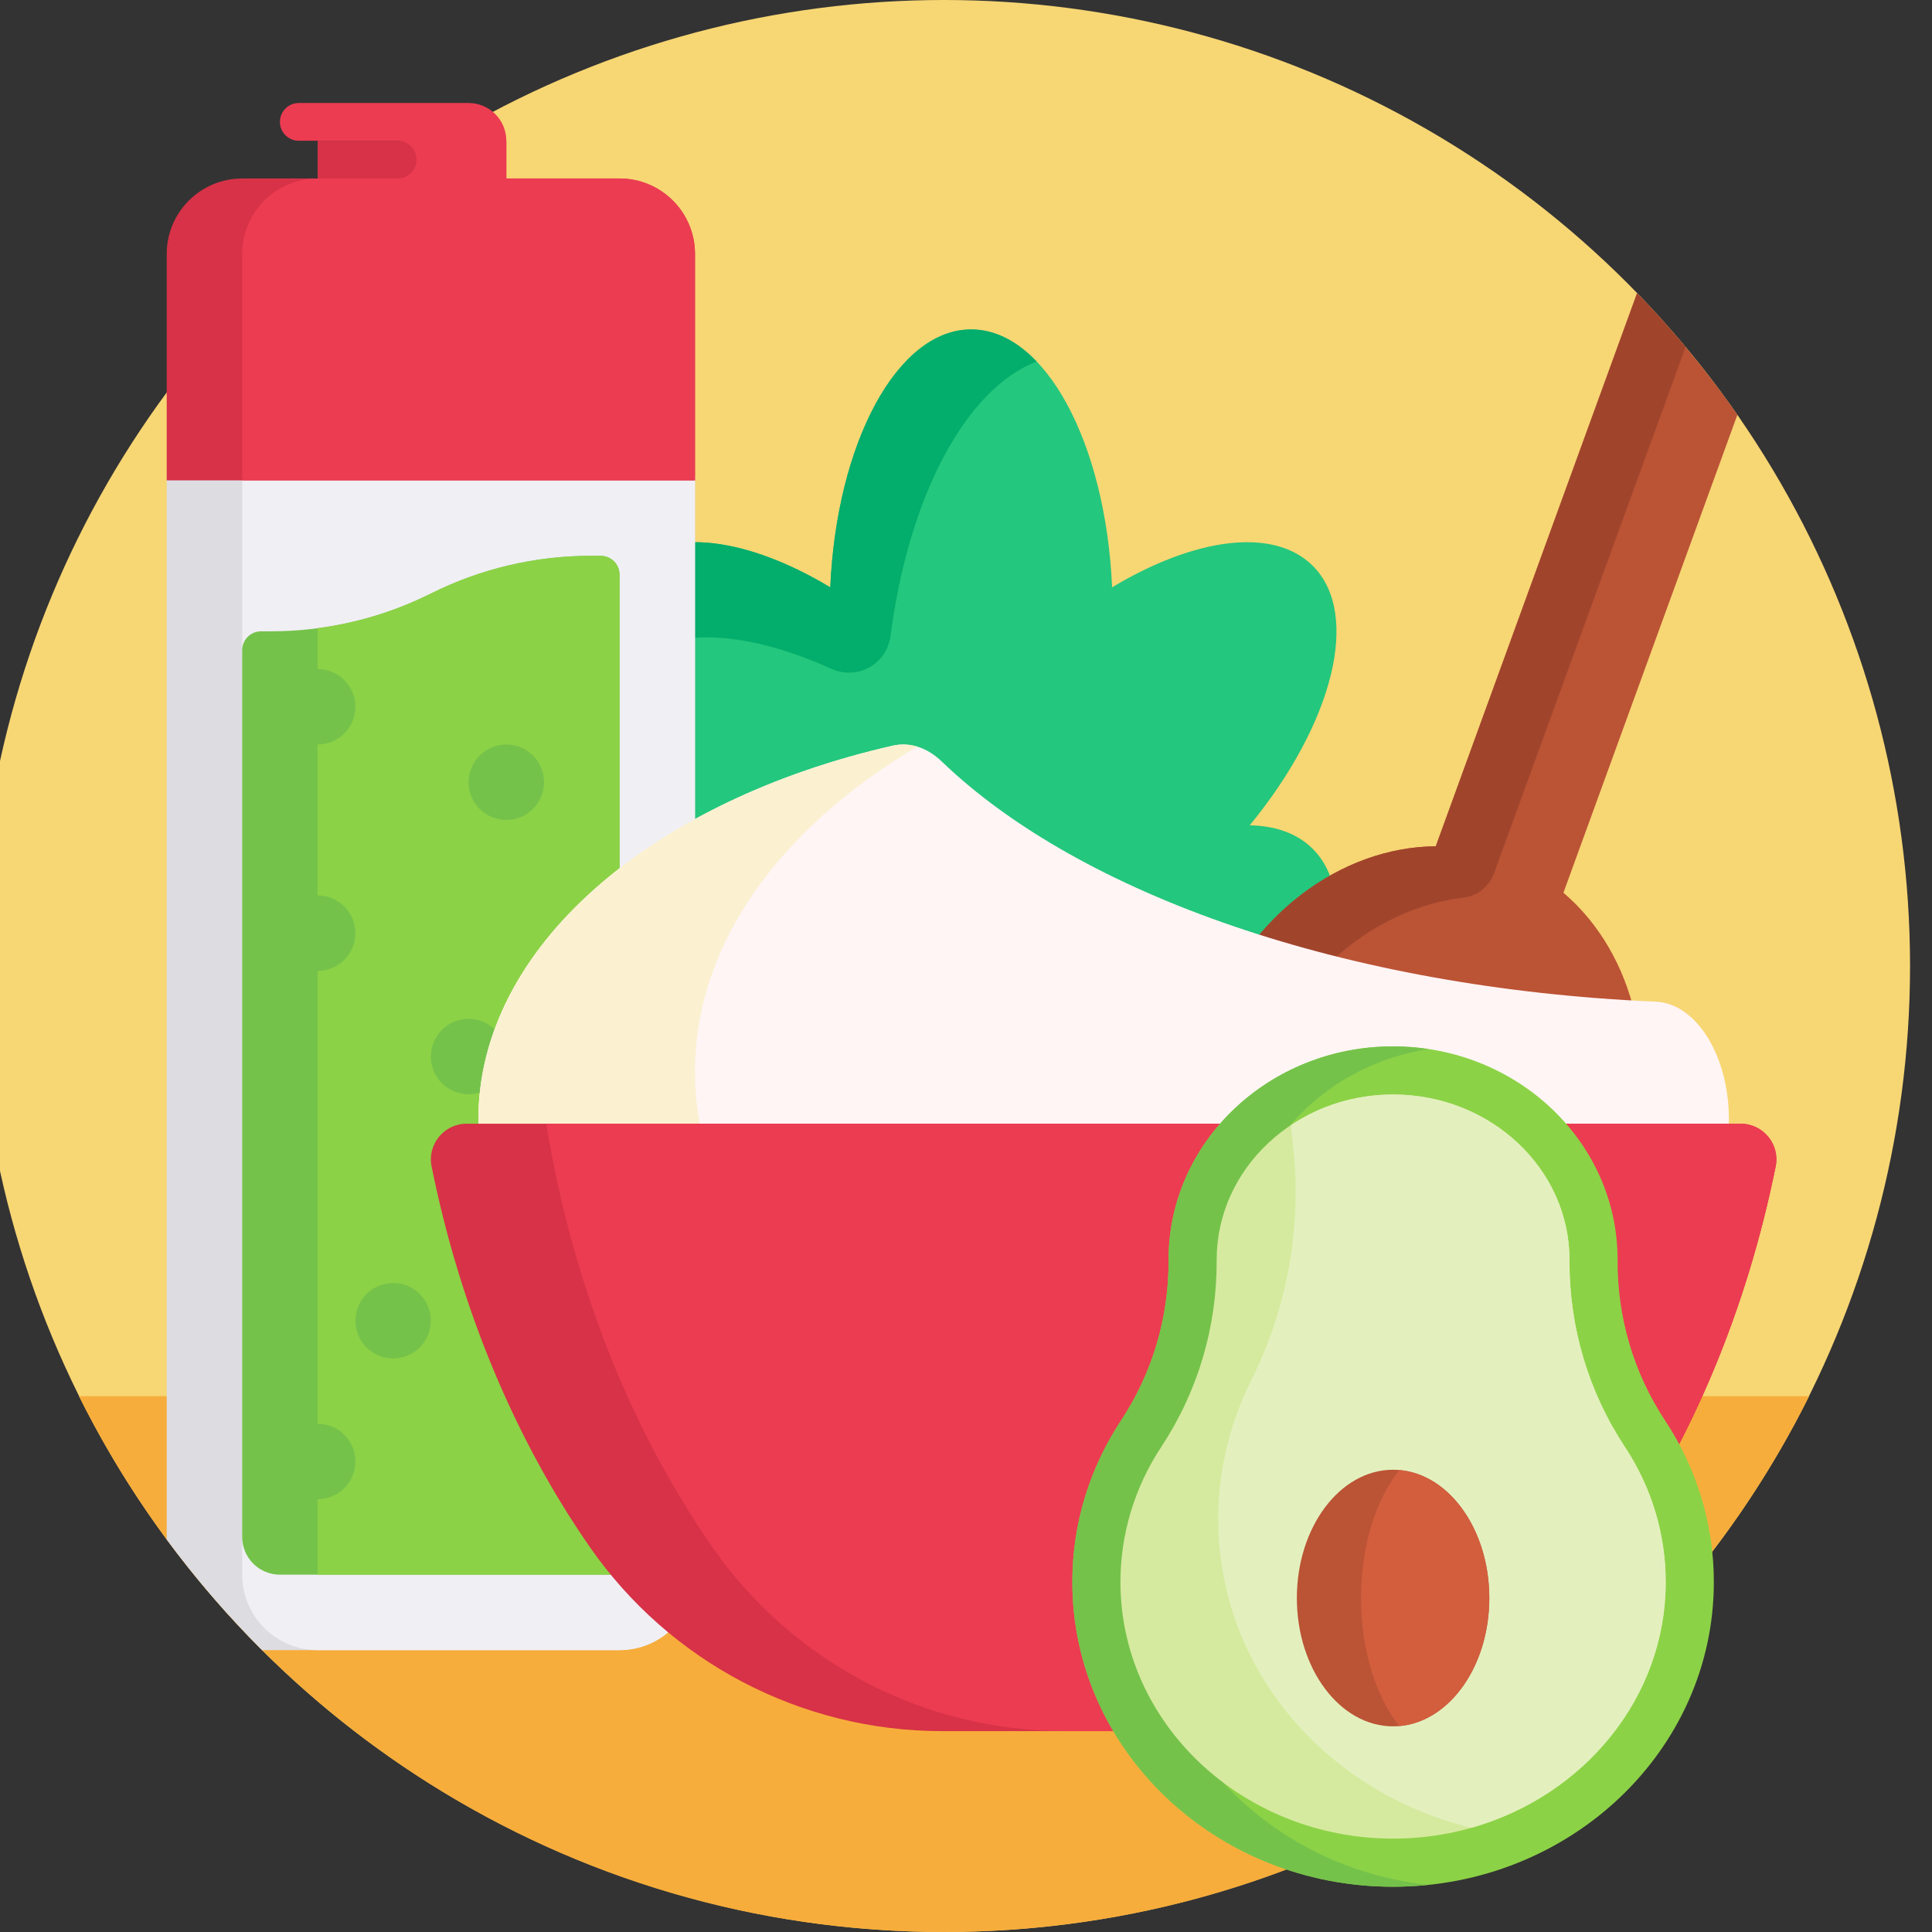 <svg width="88" height="88" viewBox="0 0 88 88" fill="none" xmlns="http://www.w3.org/2000/svg" xmlns:xlink="http://www.w3.org/1999/xlink">
<rect x="0" y="0" width="88" height="88" fill="#333333" stroke="none"/>
<circle cx="43" cy="44" r="44" fill="#F7D674"/>
<path d="M82.404,63.594C75.196,78.06 60.26,88 43,88C25.74,88 10.804,78.06 3.596,63.594L82.404,63.594Z" fill="#F7AD3B"/>
<path d="M56.923,37.592C60.697,32.992 62.011,27.989 59.797,25.775C58.008,23.986 54.4,24.5 50.655,26.753C50.366,20.169 47.604,15.005 44.237,15.005C40.87,15.005 38.107,20.169 37.818,26.753C34.073,24.501 30.465,23.986 28.676,25.775C26.462,27.989 27.776,32.993 31.551,37.592C30.377,37.613 29.384,37.961 28.676,38.668C26.159,41.186 28.2,47.307 33.234,52.341C36.936,56.043 41.224,58.123 44.237,57.965C47.249,58.123 51.537,56.043 55.239,52.341C60.273,47.307 62.314,41.186 59.797,38.668C59.089,37.96 58.096,37.613 56.923,37.592L56.923,37.592ZM44.024,45.078C44.095,45.076 44.166,45.075 44.237,45.072C44.307,45.075 44.378,45.076 44.449,45.078C44.378,45.163 44.306,45.249 44.237,45.336C44.168,45.249 44.095,45.163 44.024,45.078Z" fill="#23C77D"/>
<path d="M27.873,30.809C27.343,28.698 27.566,26.885 28.676,25.775C30.465,23.986 34.073,24.501 37.818,26.753C38.107,20.169 40.87,15.005 44.237,15.005C45.313,15.005 46.327,15.535 47.219,16.468C43.975,17.715 41.383,22.628 40.561,28.968C40.395,30.251 39.046,30.999 37.869,30.464C33.824,28.626 30.163,28.48 28.182,30.46C28.072,30.571 27.971,30.688 27.873,30.809Z" fill="#03AD6B"/>
<path d="M31.656,21.88L31.656,71.724C31.656,73.622 30.117,75.161 28.219,75.161L11.937,75.161C10.366,73.595 8.914,71.911 7.594,70.124L7.594,21.88C7.594,19.981 9.133,18.442 11.031,18.442L28.219,18.442C30.117,18.442 31.656,19.981 31.656,21.88L31.656,21.88Z" fill="#DCDCE1"/>
<path d="M28.219,75.161L14.469,75.161C12.57,75.161 11.031,73.622 11.031,71.724L11.031,21.88C11.031,19.981 12.57,18.442 14.469,18.442L28.219,18.442C30.117,18.442 31.656,19.981 31.656,21.88L31.656,71.724C31.656,73.622 30.117,75.161 28.219,75.161Z" fill="#F0EFF4"/>
<path d="M26.906,25.317L27.359,25.317C27.834,25.317 28.219,25.702 28.219,26.177L28.219,71.724L12.75,71.724C11.801,71.724 11.031,70.954 11.031,70.005L11.031,29.614C11.031,29.14 11.416,28.755 11.891,28.755L12.344,28.755C14.872,28.755 17.364,28.166 19.625,27.036C21.886,25.906 24.378,25.317 26.906,25.317L26.906,25.317Z" fill="#75C24B"/>
<path d="M27.359,25.317L26.906,25.317C24.378,25.317 21.886,25.906 19.625,27.036C18.002,27.848 16.258,28.378 14.469,28.614L14.469,30.474C15.418,30.474 16.188,31.243 16.188,32.192C16.188,33.142 15.418,33.911 14.469,33.911L14.469,40.786C15.418,40.786 16.188,41.556 16.188,42.505C16.188,43.454 15.418,44.224 14.469,44.224L14.469,64.849C15.418,64.849 16.188,65.618 16.188,66.567C16.188,67.517 15.418,68.286 14.469,68.286L14.469,71.724L28.219,71.724L28.219,26.177C28.219,25.702 27.834,25.317 27.359,25.317L27.359,25.317ZM17.906,61.875C16.957,61.875 16.188,61.106 16.188,60.156C16.188,59.207 16.957,58.438 17.906,58.438C18.856,58.438 19.625,59.207 19.625,60.156C19.625,61.106 18.856,61.875 17.906,61.875ZM21.344,49.844C20.394,49.844 19.625,49.074 19.625,48.125C19.625,47.176 20.394,46.406 21.344,46.406C22.293,46.406 23.063,47.176 23.063,48.125C23.063,49.074 22.293,49.844 21.344,49.844ZM23.063,37.349C22.113,37.349 21.344,36.579 21.344,35.63C21.344,34.681 22.113,33.911 23.063,33.911C24.012,33.911 24.781,34.681 24.781,35.63C24.781,36.579 24.012,37.349 23.063,37.349Z" fill="#8CD246"/>
<path d="M31.656,11.567L31.656,21.88L7.594,21.88L7.594,11.567C7.594,9.669 9.133,8.13 11.031,8.13L14.469,8.13L14.469,6.411L23.063,6.411L23.063,8.13L28.219,8.13C30.117,8.13 31.656,9.669 31.656,11.567Z" fill="#D73247"/>
<path d="M31.656,11.567L31.656,21.88L11.031,21.88L11.031,11.567C11.031,9.669 12.57,8.13 14.469,8.13L18.113,8.13C18.588,8.13 18.972,7.745 18.972,7.271C18.972,6.796 18.588,6.411 18.113,6.411L13.609,6.411C13.135,6.411 12.75,6.026 12.75,5.552C12.75,5.077 13.135,4.692 13.609,4.692L21.344,4.692C22.293,4.692 23.062,5.462 23.062,6.411L23.062,8.13L28.219,8.13C30.117,8.13 31.656,9.669 31.656,11.567Z" fill="#EC3C52"/>
<path d="M73.977,53.416C71.785,59.436 65.78,62.777 60.562,60.878C55.344,58.979 52.891,52.559 55.082,46.539C56.847,41.689 61.088,38.58 65.398,38.547L74.567,13.353C76.235,15.07 77.763,16.923 79.135,18.893L71.212,40.663C74.492,43.459 75.742,48.566 73.977,53.416L73.977,53.416Z" fill="#BB5335"/>
<path d="M58.533,59.82C54.748,57.18 53.198,51.713 55.082,46.539C56.847,41.689 61.088,38.58 65.398,38.547L74.567,13.353C75.334,14.143 76.07,14.962 76.776,15.807L68.054,39.769C67.835,40.372 67.3,40.809 66.663,40.885C62.713,41.351 58.983,44.342 57.356,48.813C55.913,52.777 56.484,56.915 58.533,59.82Z" fill="#A0452C"/>
<path d="M42.892,34.682C49.192,40.74 61.273,45.015 75.42,45.624C77.243,45.702 78.735,48.046 78.749,50.942L78.749,50.997C78.749,60.986 65.998,69.085 50.268,69.085C34.539,69.085 21.788,60.986 21.788,50.997C21.788,43.15 29.658,36.47 40.66,33.966C41.432,33.79 42.224,34.039 42.892,34.682L42.892,34.682Z" fill="#FFF5F5"/>
<path d="M56.734,68.616C54.657,68.923 52.493,69.084 50.268,69.084C34.539,69.084 21.788,60.986 21.788,50.997C21.788,43.149 29.658,36.47 40.66,33.966C41.034,33.881 41.413,33.896 41.779,34.007C35.55,37.706 31.656,42.971 31.656,48.814C31.656,58.517 42.394,66.627 56.734,68.616L56.734,68.616Z" fill="#FBF1D1"/>
<path d="M26.849,70.441C23.484,65.583 20.981,59.673 19.658,53.13C19.455,52.123 20.228,51.183 21.255,51.183L79.283,51.183C80.31,51.183 81.083,52.123 80.88,53.13C79.557,59.673 77.054,65.583 73.689,70.441C70.04,75.708 64.04,78.85 57.633,78.85L42.904,78.85C36.498,78.85 30.497,75.708 26.849,70.441L26.849,70.441Z" fill="#D73247"/>
<path d="M57.633,78.85L48.482,78.85C42.075,78.85 36.075,75.708 32.427,70.441C28.731,65.105 26.075,58.501 24.88,51.183L79.283,51.183C80.309,51.183 81.083,52.123 80.879,53.13C79.557,59.673 77.053,65.583 73.688,70.441C70.04,75.708 64.04,78.85 57.633,78.85L57.633,78.85Z" fill="#EC3C52"/>
<path d="M78.063,72.059C78.063,79.724 71.522,85.938 63.453,85.938C55.384,85.938 48.844,79.724 48.844,72.059C48.844,69.355 49.657,66.833 51.065,64.699C52.492,62.536 53.239,60.01 53.227,57.419C53.227,57.404 53.227,57.39 53.227,57.376C53.227,52.01 57.805,47.661 63.453,47.661C69.101,47.661 73.68,52.01 73.68,57.376L73.68,57.419C73.668,60.01 74.414,62.536 75.841,64.699C77.249,66.833 78.063,69.355 78.063,72.059L78.063,72.059Z" fill="#8CD246"/>
<path d="M65.081,85.85C64.545,85.906 64.004,85.938 63.453,85.938C55.384,85.938 48.844,79.724 48.844,72.059C48.844,69.355 49.657,66.833 51.065,64.699C52.492,62.536 53.239,60.01 53.227,57.419C53.227,57.404 53.227,57.39 53.227,57.376C53.227,52.01 57.805,47.661 63.453,47.661C64.007,47.661 64.55,47.704 65.081,47.785C60.206,48.525 56.481,52.537 56.481,57.376L56.481,57.419C56.493,60.01 55.746,62.536 54.32,64.699C52.912,66.833 52.098,69.355 52.098,72.059C52.098,79.201 57.778,85.081 65.081,85.85L65.081,85.85Z" fill="#75C24B"/>
<path d="M75.871,72.059C75.871,78.503 70.301,83.746 63.453,83.746C56.606,83.746 51.035,78.503 51.035,72.059C51.035,69.877 51.678,67.749 52.894,65.905C54.559,63.382 55.432,60.444 55.418,57.408L55.418,57.376C55.418,53.228 59.023,49.853 63.453,49.853C67.884,49.853 71.488,53.228 71.488,57.376L71.488,57.409C71.474,60.444 72.347,63.382 74.012,65.905C75.229,67.749 75.871,69.877 75.871,72.059Z" fill="#D6EA9F"/>
<path d="M67.018,83.253C61.026,81.794 56.328,77.007 55.589,70.854C55.262,68.127 55.745,65.372 56.988,62.885C58.69,59.482 59.339,55.679 58.866,51.888L58.861,51.847C58.837,51.644 58.822,51.442 58.811,51.24C60.124,50.367 61.724,49.853 63.453,49.853C67.884,49.853 71.488,53.228 71.488,57.376L71.488,57.409C71.474,60.444 72.347,63.382 74.012,65.905C75.229,67.749 75.871,69.877 75.871,72.059C75.871,77.337 72.134,81.807 67.018,83.253L67.018,83.253Z" fill="#E3F0BE"/>
<path d="M67.836,72.789C67.836,76.016 65.873,78.633 63.453,78.633C61.033,78.633 59.07,76.016 59.07,72.789C59.07,69.562 61.033,66.945 63.453,66.945C65.873,66.945 67.836,69.562 67.836,72.789Z" fill="#BB5335"/>
<path d="M67.836,72.789C67.836,75.89 66.024,78.426 63.735,78.62C62.676,77.286 61.992,75.171 61.992,72.789C61.992,70.407 62.676,68.292 63.735,66.959C66.024,67.153 67.836,69.688 67.836,72.789Z" fill="#D25E3E"/>
</svg>
